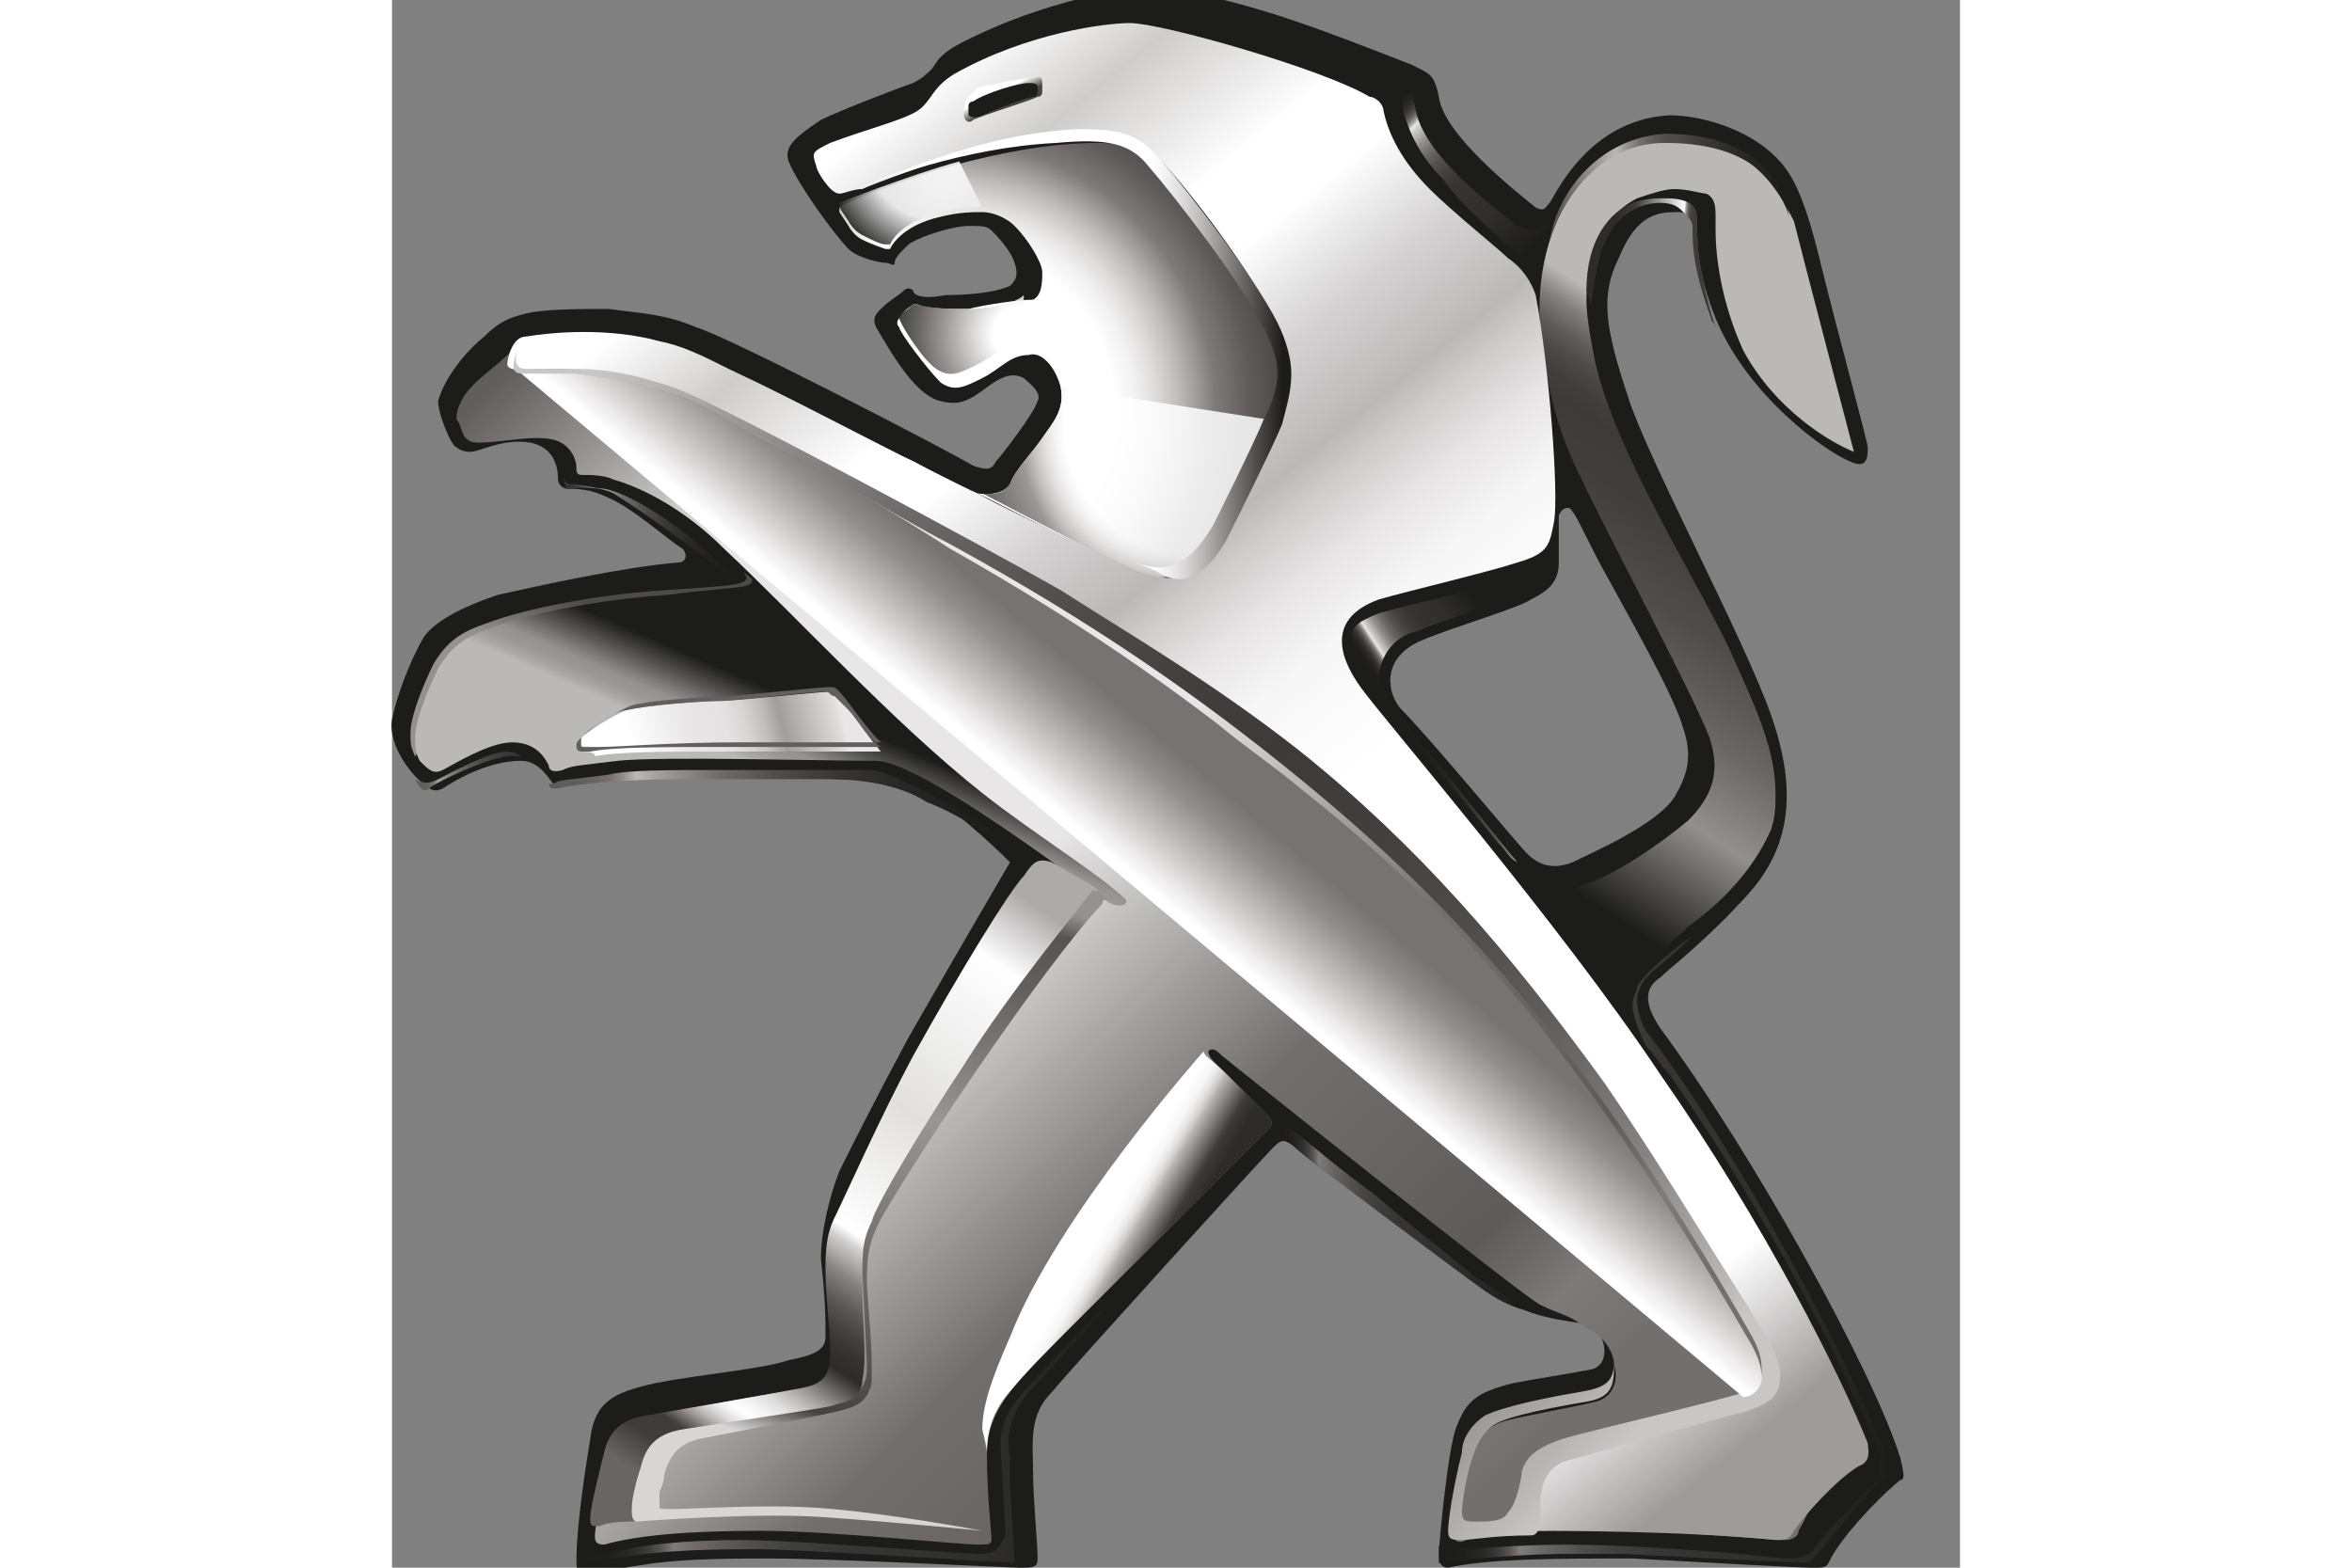 <svg height="400" viewBox="40 1 68 68" width="600" xmlns="http://www.w3.org/2000/svg" xmlns:xlink="http://www.w3.org/1999/xlink"><rect x="40" y="1" width="68" height="68" fill="#808080" stroke="none"/><linearGradient id="a" x1="58.347%" x2="38.304%" y1="7.934%" y2="87.509%"><stop offset=".203" stop-color="#bbb8b8"/><stop offset=".205" stop-color="#b8b5b5"/><stop offset=".241" stop-color="#84807f"/><stop offset=".276" stop-color="#625e5d"/><stop offset=".309" stop-color="#4d4948"/><stop offset=".341" stop-color="#413e3d"/><stop offset=".368" stop-color="#3d3a39"/><stop offset=".451" stop-color="#423f3d"/><stop offset=".56" stop-color="#504d4b"/><stop offset=".685" stop-color="#6a6665"/><stop offset=".813" stop-color="#938f8e"/><stop offset="1" stop-color="#1c1c1b"/></linearGradient><linearGradient id="b" x1="40.251%" x2="65.02%" y1="61.001%" y2="30.676%"><stop offset=".031" stop-color="#959190"/><stop offset=".2" stop-color="#959190"/><stop offset=".99" stop-color="#4d4a48"/></linearGradient><linearGradient id="c" x1="101.382%" x2="19.782%" y1="51.414%" y2="43.696%"><stop offset=".197" stop-color="#3d3a39"/><stop offset=".263" stop-color="#3e3c3a"/><stop offset=".287" stop-color="#444140"/><stop offset=".304" stop-color="#4e4b49"/><stop offset=".318" stop-color="#5e5a58"/><stop offset=".33" stop-color="#74706f"/><stop offset=".34" stop-color="#938f8e"/><stop offset=".35" stop-color="#bcb9b8"/><stop offset=".358" stop-color="#f7f6f6"/><stop offset=".359" stop-color="#fff"/><stop offset=".824" stop-color="#3d3a39"/><stop offset="1" stop-color="#2d2c2a"/></linearGradient><linearGradient id="d" x1="48.324%" x2="60.145%" y1="55.671%" y2="42.729%"><stop offset="0" stop-color="#bbb8b8"/><stop offset=".082" stop-color="#ada9a9"/><stop offset=".235" stop-color="#9b9796"/><stop offset=".368" stop-color="#959190"/><stop offset=".99" stop-color="#1c1c1b"/></linearGradient><linearGradient id="e" x1="83.058%" x2="-28.192%" y1="101.88%" y2="3.767%"><stop offset=".077" stop-color="#736f6e"/><stop offset=".121" stop-color="#7e7a79"/><stop offset=".17" stop-color="#5f5b5a"/><stop offset=".308" stop-color="#736f6e"/><stop offset=".472" stop-color="#e8e6e6"/><stop offset=".698" stop-color="#e8e6e6"/><stop offset=".727" stop-color="#d0cdcd"/><stop offset=".782" stop-color="#999595"/><stop offset=".841" stop-color="#635f5e"/><stop offset=".962" stop-color="#3d3a39"/></linearGradient><radialGradient id="f" cx="23.146%" cy="59.693%" gradientTransform="matrix(.983 0 0 1 .004 0)" r="80.51%"><stop offset=".036" stop-color="#fff"/><stop offset=".467" stop-color="#fff"/><stop offset=".525" stop-color="#f3f2f2"/><stop offset=".586" stop-color="#dddbda"/><stop offset=".647" stop-color="#bebbba"/><stop offset=".709" stop-color="#989493"/><stop offset=".747" stop-color="#7e7a79"/><stop offset=".846" stop-color="#5f5b5a"/><stop offset="1" stop-color="#3d3a39"/></radialGradient><radialGradient id="g" cx="98.451%" cy="48.697%" gradientTransform="matrix(.623 0 0 1 .371 0)" r="158.155%"><stop offset=".036" stop-color="#fff"/><stop offset=".228" stop-color="#fff"/><stop offset=".307" stop-color="#e9e7e7"/><stop offset=".44" stop-color="#c1bfbe"/><stop offset=".609" stop-color="#8c8887"/><stop offset=".805" stop-color="#514e4c"/><stop offset="1" stop-color="#1c1c1b"/></radialGradient><radialGradient id="h" cx="73.161%" cy="-28.511%" gradientTransform="matrix(.581 0 0 1 .307 0)" r="176.656%"><stop offset=".231" stop-color="#fff"/><stop offset=".571" stop-color="#ebeaea"/><stop offset=".863" stop-color="#1c1c1b"/></radialGradient><radialGradient id="i" cx="72.5%" cy="19.165%" gradientTransform="matrix(.666 0 0 1 .242 0)" r="259.456%"><stop offset=".036" stop-color="#fff"/><stop offset=".253" stop-color="#fff"/><stop offset=".273" stop-color="#f3f2f2"/><stop offset=".295" stop-color="#dddbda"/><stop offset=".317" stop-color="#bebbba"/><stop offset=".338" stop-color="#989493"/><stop offset=".346" stop-color="#898584"/><stop offset=".412" stop-color="#5f5b5a"/><stop offset=".472" stop-color="#3d3a39"/><stop offset=".857" stop-color="#3d3a39"/></radialGradient><linearGradient id="j" x1="88.032%" x2="8.283%" y1="48.655%" y2="52.9%"><stop offset="0" stop-color="#e8e6e6"/><stop offset=".03" stop-color="#dedcdb"/><stop offset=".258" stop-color="#a19e9d"/><stop offset=".27" stop-color="#a7a3a3"/><stop offset=".333" stop-color="#c2bfbe"/><stop offset=".405" stop-color="#d7d5d4"/><stop offset=".494" stop-color="#e4e2e2"/><stop offset=".648" stop-color="#e8e6e6"/><stop offset=".896" stop-color="#fff"/></linearGradient><linearGradient id="k" x1="28.993%" x2="94.488%" y1="4.87%" y2="93.815%"><stop offset="0" stop-color="#fff"/><stop offset=".069" stop-color="#cfcdcc"/><stop offset=".157" stop-color="#fff"/><stop offset=".203" stop-color="#fff"/><stop offset=".266" stop-color="#d5d3d3"/><stop offset=".33" stop-color="#bbb8b8"/><stop offset=".352" stop-color="#cfcdcc"/><stop offset=".388" stop-color="#e6e4e4"/><stop offset=".431" stop-color="#f7f6f6"/><stop offset=".502" stop-color="#fff"/><stop offset=".885" stop-color="#fff"/><stop offset=".98" stop-color="#9f9b9a"/></linearGradient><linearGradient id="l" x1="3.006%" x2="92.379%" y1="6.501%" y2="86.24%"><stop offset="0" stop-color="#c9c7c6"/><stop offset=".093" stop-color="#9b9796"/><stop offset=".219" stop-color="#6d6968"/><stop offset=".335" stop-color="#514e4c"/><stop offset=".434" stop-color="#423f3e"/><stop offset=".507" stop-color="#3d3a39"/><stop offset=".583" stop-color="#413e3d"/><stop offset=".674" stop-color="#4d4a48"/><stop offset=".772" stop-color="#635f5e"/><stop offset=".876" stop-color="#878382"/><stop offset=".982" stop-color="#bebbba"/><stop offset="1" stop-color="#c9c7c6"/></linearGradient><linearGradient id="m" x1="78.973%" x2="28.494%" y1="2.778%" y2="101.828%"><stop offset="0" stop-color="#aeaaaa"/><stop offset=".1" stop-color="#fff"/><stop offset=".349" stop-color="#e1e0df"/><stop offset=".398" stop-color="#e9e8e7"/><stop offset=".538" stop-color="#fff"/><stop offset=".555" stop-color="#d1cfce"/><stop offset=".595" stop-color="#8a8685"/><stop offset=".632" stop-color="#5c5957"/><stop offset=".666" stop-color="#423f3d"/><stop offset=".694" stop-color="#32312f"/><stop offset=".714" stop-color="#2d2c2a"/><stop offset=".726" stop-color="#454241"/><stop offset=".745" stop-color="#6f6b69"/><stop offset=".764" stop-color="#999594"/><stop offset=".784" stop-color="#bfbcbb"/><stop offset=".803" stop-color="#dddbdb"/><stop offset=".823" stop-color="#f3f2f2"/><stop offset=".841" stop-color="#fff"/><stop offset=".851" stop-color="#f2f1f1"/><stop offset=".863" stop-color="#dad8d8"/><stop offset=".875" stop-color="#b9b6b5"/><stop offset=".887" stop-color="#918d8c"/><stop offset=".899" stop-color="#64615f"/><stop offset=".91" stop-color="#3f3c3a"/><stop offset=".945" stop-color="#3f3c3a"/><stop offset="1" stop-color="#696564"/></linearGradient><linearGradient id="n" x1="35.782%" x2="56.711%" y1="42.669%" y2="59.762%"><stop offset=".2" stop-color="#fff"/><stop offset=".33" stop-color="#f7f6f6"/><stop offset=".407" stop-color="#e6e5e4"/><stop offset=".47" stop-color="#d0cecd"/><stop offset=".521" stop-color="#b6b3b2"/><stop offset=".835" stop-color="#3d3a39"/><stop offset=".964" stop-color="#312f2e"/><stop offset="1" stop-color="#2d2c2a"/></linearGradient><linearGradient id="o" x1="47.726%" x2="57.601%" y1="51.457%" y2="41.7%"><stop offset=".022" stop-color="#fff"/><stop offset=".183" stop-color="#fff"/><stop offset=".209" stop-color="#fff"/><stop offset=".323" stop-color="#eceaea"/><stop offset=".498" stop-color="#cac7c6"/><stop offset=".5" stop-color="#c9c7c6"/><stop offset=".51" stop-color="#c7c4c4"/><stop offset=".797" stop-color="#908d8c"/><stop offset=".945" stop-color="#7e7a79"/><stop offset="1" stop-color="#777372"/></linearGradient><linearGradient id="p"><stop offset="0" stop-color="#1c1c1b"/><stop offset=".047" stop-color="#1f1e1d"/><stop offset=".074" stop-color="#262523"/><stop offset=".096" stop-color="#312f2e"/><stop offset=".115" stop-color="#413f3d"/><stop offset=".133" stop-color="#585452"/><stop offset=".149" stop-color="#777372"/><stop offset=".164" stop-color="#a4a1a0"/><stop offset=".178" stop-color="#e1dfdf"/><stop offset=".179" stop-color="#e8e6e6"/><stop offset=".202" stop-color="#cccac9"/><stop offset=".262" stop-color="#94908f"/><stop offset=".324" stop-color="#6c6867"/><stop offset=".386" stop-color="#524f4d"/><stop offset=".449" stop-color="#423f3d"/><stop offset=".513" stop-color="#383634"/><stop offset=".579" stop-color="#353331"/><stop offset=".74" stop-color="#2f2e2c"/><stop offset=".977" stop-color="#1f1e1d"/><stop offset="1" stop-color="#1c1c1b"/></linearGradient><linearGradient id="q" x1="11.512%" x2="87.638%" xlink:href="#p" y1="5.622%" y2="91.917%"/><linearGradient id="r" x1="39.91%" x2="80.27%" xlink:href="#p" y1="67.73%" y2="27.35%"/><linearGradient id="s" x1="-.487%" x2="98.919%" y1="50.813%" y2="50.813%"><stop offset="0" stop-color="#4d4a48"/><stop offset=".286" stop-color="#bbb8b8"/><stop offset=".322" stop-color="#9c9897"/><stop offset=".38" stop-color="#767271"/><stop offset=".435" stop-color="#5e5b59"/><stop offset=".488" stop-color="#524e4d"/><stop offset=".533" stop-color="#4d4a48"/><stop offset=".758" stop-color="#2d2c2a"/><stop offset="1" stop-color="#1c1c1b"/></linearGradient><linearGradient id="t"><stop offset="0" stop-color="#1c1c1b"/><stop offset=".056" stop-color="#1f1e1d"/><stop offset=".087" stop-color="#262523"/><stop offset=".113" stop-color="#312f2e"/><stop offset=".136" stop-color="#413f3d"/><stop offset=".156" stop-color="#585452"/><stop offset=".175" stop-color="#777371"/><stop offset=".179" stop-color="#807c7b"/><stop offset=".227" stop-color="#6c6867"/><stop offset=".313" stop-color="#524f4d"/><stop offset=".399" stop-color="#413f3d"/><stop offset=".487" stop-color="#383634"/><stop offset=".579" stop-color="#353331"/><stop offset=".74" stop-color="#2f2e2c"/><stop offset=".977" stop-color="#1f1e1d"/><stop offset="1" stop-color="#1c1c1b"/></linearGradient><linearGradient id="u" x1="-1.045%" x2="99.965%" xlink:href="#t" y1="50.82%" y2="50.82%"/><linearGradient id="v" x1="-1.075%" x2="99.508%" xlink:href="#t" y1="49.37%" y2="49.37%"/><linearGradient id="w" x1=".124%" x2="100.041%" xlink:href="#t" y1="49.915%" y2="49.915%"/><linearGradient id="x" x1=".517%" x2="99.612%" y1="46.017%" y2="46.017%"><stop offset="0" stop-color="#5f5b5a"/><stop offset=".062" stop-color="#625e5c"/><stop offset=".097" stop-color="#6a6664"/><stop offset=".126" stop-color="#797473"/><stop offset=".15" stop-color="#8f8c8b"/><stop offset=".173" stop-color="#b0acab"/><stop offset=".179" stop-color="#bbb8b8"/><stop offset=".225" stop-color="#a4a0a0"/><stop offset=".349" stop-color="#726e6d"/><stop offset=".476" stop-color="#504d4b"/><stop offset=".603" stop-color="#393735"/><stop offset=".732" stop-color="#2a2827"/><stop offset=".864" stop-color="#201f1e"/><stop offset="1" stop-color="#1c1c1b"/></linearGradient><linearGradient id="y" x1="-.596%" x2="99.629%" y1="49.889%" y2="49.889%"><stop offset="0" stop-color="#353331"/><stop offset=".053" stop-color="#373533"/><stop offset=".083" stop-color="#3e3b39"/><stop offset=".108" stop-color="#494645"/><stop offset=".13" stop-color="#5b5756"/><stop offset=".149" stop-color="#757170"/><stop offset=".167" stop-color="#999595"/><stop offset=".179" stop-color="#bbb8b8"/><stop offset=".225" stop-color="#a4a0a0"/><stop offset=".349" stop-color="#726e6d"/><stop offset=".476" stop-color="#504d4b"/><stop offset=".603" stop-color="#393735"/><stop offset=".732" stop-color="#2a2827"/><stop offset=".864" stop-color="#201f1e"/><stop offset="1" stop-color="#1c1c1b"/></linearGradient><linearGradient id="z" x1="3.138%" x2="102.75%" y1="39.488%" y2="39.488%"><stop offset="0" stop-color="#5f5b5a"/><stop offset=".067" stop-color="#625e5c"/><stop offset=".106" stop-color="#6a6664"/><stop offset=".137" stop-color="#797473"/><stop offset=".164" stop-color="#8f8b8a"/><stop offset=".179" stop-color="#a19e9d"/><stop offset=".222" stop-color="#93908f"/><stop offset=".372" stop-color="#6c6867"/><stop offset=".525" stop-color="#524f4d"/><stop offset=".679" stop-color="#413f3d"/><stop offset=".836" stop-color="#383634"/><stop offset="1" stop-color="#353331"/></linearGradient><linearGradient id="A" x1="43.959%" x2="59.394%" y1="37.398%" y2="57.377%"><stop offset="0" stop-color="#fff"/><stop offset=".115" stop-color="#dedcdc"/><stop offset=".907" stop-color="#454240"/></linearGradient><linearGradient id="B" x1=".629%" x2="100.199%" y1="50.639%" y2="50.639%"><stop offset=".687" stop-color="#fff"/><stop offset=".721" stop-color="#f0efef"/><stop offset=".763" stop-color="#d6d4d4"/><stop offset=".81" stop-color="#b2aead"/><stop offset=".86" stop-color="#858180"/><stop offset=".913" stop-color="#565251"/><stop offset=".968" stop-color="#282726"/><stop offset=".98" stop-color="#1c1c1b"/></linearGradient><linearGradient id="C" x1="44.016%" x2="63.104%" y1="88.852%" y2="-2.249%"><stop offset="0" stop-color="#d8d6d5"/><stop offset=".066" stop-color="#454240"/><stop offset=".235" stop-color="#625e5c"/><stop offset=".352" stop-color="#736f6e"/><stop offset=".462" stop-color="#858180"/><stop offset=".604" stop-color="#9a9695"/><stop offset=".675" stop-color="#888483"/><stop offset=".859" stop-color="#625f5d"/><stop offset=".959" stop-color="#565351"/><stop offset="1" stop-color="#959190"/></linearGradient><g fill="none"><path d="m105.4 64.2c-1.2-3.8-6.4-13.2-10.4-18.6-.8-1.2-.6-1.8 0-2.2.4-.4 2-1.6 3.8-3.6s2.2-4.4 1-7.8-5.4-11.2-6.2-13.8c-1-3-1.2-4.4-.4-6 .8-2 1.8-2 2.6-2 .4 0 .8.4.8.6 0 .8 0 2 .8 4 1.4 3.4 4.8 5.8 5.8 6.2.8.4.8-.2.8-.6 0-.2-1.2-4.6-2-7.8-.8-3.4-1.4-4.2-2-4.8-1.2-1.2-3.2-1.8-4.6-1.8-3.6.2-5 3.6-5.2 3.8s-.2.4-.6.2c-1-.8-4-3.2-4.2-4.8-.2-1-.4-1-1.2-1.4-3.6-1.4-6.6-2.6-10-3.2-1.4-.2-1.4-.4-3 0-2.6.6-4.4 1.2-6.4 2.2-1.2.6-1.2 1-1.4 1.2s-.4.4-.8.6c-.6.2-3.2 1.2-4 1.6-1.2.8-1.6 1.2-1.4 1.8.4 1 2 3.2 2.6 3.8.4.4 1.4.6 1.6.6s.4.2.4 0 .2-.4.6-.8c.6-.4 2-.8 2.6-.8s.8 0 1 .2.8.8 1 1.4 0 .8-.2 1c-.4.2-1.4.4-2.8.4-1 .2-1.4 0-1.4-.2 0 0-.2-.2-.4 0s-.6.4-1 .8c-.2.2-.4.4-.2.8.8 1.4 1.8 3 2.8 3.2.8.2 1.2 0 2-.6s1.2-.6 1.6-.4c.2.2.8.6.6 1-.2.6-1.6 2.4-1.8 2.6-.2.4-.4.4-1 .2-.6-.4-10.6-5.6-12-6-1.4-.6-2.4-.6-3.8-.8-1.2 0-2.8 0-3.6.2s-1.2.4-1.8 1c-1 .8-1.8 2-2 2.8 0 .6.6 2 .8 2 0 0 .2.2.6.2s1.4-.6 2.6-.4c1 .2 1.2 1 1.2 1.6 0 .2.2.4.4.4.4 0 1 0 1.8.4 1 .4 2.8 2 3.2 2.2.2.2.2.6-.2.6-2.4.2-6 1-7.8 1.4-1.2.4-2.6 1-3.2 1.8-.6 1-1.2 2.6-1.4 3.6-.2 1.2 1 2.6 1.4 2.8.2.2.4.4.8.2.6-.4 2-1.2 3.4-1.2.8 0 1.2.8 1.4 1s.4 0 1.2-.2c1.4-.4 8.6-.2 11.2 0 1.2 0 2.8.2 4 .8s3.4 2.8 3.4 2.8-2.8 4.8-4.4 7.6c-1.4 2.6-2.4 4.6-3 5.8-.4 1-.8 2.6-.8 3.8.2 1.8.2 2.6.2 3.4 0 .6-.6.8-1.6 1-1.2.4-3.8.6-5.8 1-1.8.4-2.6.8-2.8 2.4-.2 1.2-.6 3.8-.6 5.2 0 .6 0 .8.6.6.4 0 1.4-.2 2.8-.4 1.6-.2 3.6-.2 5-.2 2.6 0 10.4.4 10.8.4.6 0 .8 0 .8-.4 0-.6-.2-2.6-.2-3.8s-.2-2.4.8-3.4c1-1.2 9-10 9.4-10.4s.6-.8 1.2-.2 7 5.2 8.4 6.2 2.6 1.2 4 1.4c1 0 1.4 1.8.4 2s-2.4.4-3.4.6c-1.6.4-2 .8-2.4 1.8-.4.8-.8 5.2-.8 5.6 0 .2 0 .6.4.6 1.8-.4 4.8-.4 8-.4 3.6.2 7.2.4 7.8.4s.6 0 .8-.4c.4-.8 1.8-2.4 3-3.4.2 0 .2-.2 0-1zm-14.2-25.8c-1 .4-1.6 0-2-.4s-4.2-5-5.4-6.2c-.6-.6-1-2.2.8-3 1.4-.6 4.2-1.4 4.8-1.8.8-.4 1.2-.8 1.2-1.6v-2c0-.2.4-.6.6-.2.2.2.8 1.6 1.6 3 1.2 2.2 2.8 5 3.2 6.4.4 1.2.2 2-.4 3-.8 1.2-3.6 2.4-4.4 2.8z" fill="#1c1c1b"/><path d="m56.2 7c-3 0-5.8 3.4-5.4 8.4.4 3 .8 4.4 1.8 6.4.4 1 5.4 10.4 5.6 11.4.4 1.4 0 2.4-1 3.4-1.2 1-3.2 2.4-4.6 2.8-.4.2-.6.2-.8.2-.4 0-1-.2-2.6-1.8l6.4 8.6c-.8-1-1.2-2-1-2.6.2-.8 1.4-1.4 2.6-2.6 1.4-1 2.8-2.4 3.6-4.2.2-.6.2-1 .2-1.6 0-1.8-.8-3.6-1.8-5.8-1.2-2.8-5-8.6-6-12.8-.2-1-.4-2-.4-2.8 0-2.4 1-3.8 2.2-4.4.6-.2 1.2-.4 1.6-.4.6 0 1.2.2 1.4.2.4.2.4.6.4 1v.6c0 1 .2 3 1.2 5.2 1.4 2.6 3.8 4 4.8 4.4 0 0-2.2-8.4-2.6-10-.8-1.6-2-3.6-5.6-3.6z" fill="url(#a)" transform="translate(39)"/><path d="m16.2 25.8c.6.6-.4.6-3.4.8s-6 .8-7.6 1.4c-1.2.4-1.8.8-2.4 1.8 0 0-1 2-1 3 0 .4 0 .6.2 1 .2.2.4-5.4 7.6-5.8 6.6-.4 8.2-1.2 6.6-2.2z" fill="url(#b)" transform="translate(39)"/><path d="m53 14.2s.2-1.4.4-2.2c.6-1.8 1.8-2.2 2.6-2.2.6 0 .8.2 1 .4s.4.4.4.6c0 .8 0 1.8.8 4 0 .2.2.2.2.4-.6-1.8-.8-3.4-.8-4.2v-.6c0-.6-.6-.8-1.4-.8-.4 0-.8 0-1.4.2-1 .4-2 1.6-2 3.8z" fill="url(#c)" transform="translate(39)"/><path d="m16.6 26c.2.6-.6.4-3.6.8-3 .2-6 .8-7.6 1.4-1.2.4-1.8.8-2.4 1.8 0 0-1 2-1 3 0 .4 0 .6.2 1 .4.4.6.6 1 .4s2-1.2 3-1.2 1.4.6 1.6 1c0 .4.6.2.6.2.4-.2.8-.2 2.4-.4 1.8-.2 8.8 0 11.2 0 2.2 0 11.4 7.2 11.4 7.2l.4-1c-3-2.6-14.6-11.6-17.2-14.2z" fill="url(#d)" transform="translate(39)"/><path d="m42.6 31.6c1.4 1.6 5.4 6.6 9 11.2 5.4 7 8.8 12.6 12.4 20.6.4.8 0 .8-.4 1.4-1 .8-.8 1.2-1.6 2.6 0 .2-.2.4-.6.4-.8 0-6.6-.6-10.4-.4-2.2 0-2.8.2-3.4.4-.4.2-.6 0-.6-.4 0-.2.4-2.6.8-3.4s.8-1.2 1.6-1.4 3-.6 3.8-.8 1-1 .8-1.6c0-.6-.6-1.4-1.2-1.6-.8-.6-1.2-.6-2-1s-12.8-10-13.8-10.8c-.2-.2-.4-.4-.6-.2 0 .2.2.4.2.4l2.4 2.4c.2.2.2.4 0 .6l-8.2 8.2c-2.4 2.4-4 3.8-4 5.8s.2 3.4.2 3.8c0 .2-.2.2-.6.2-.8 0-6.4-.6-9.4-.6-3.2 0-5.4.2-6.8.6-.4 0-.4-.2-.4-.4 0-.4.4-2.4.8-3.8.2-.8 1-1.2 1.8-1.4 1-.2 5-1 6.8-1.2 1-.2 1.2-.4 1.2-1.4 0-.8-.2-2.6-.2-3.6 0-.8.2-1.8.6-2.6 1.4-3.4 5-10.4 8-14.6.4-.4.8-.6 1-.4.4 0 2.2 1.6 2.4 1.6.4.2.8 0 .6-.2-1-1-4.2-3-6.2-4.6-3.8-3-8-7.6-11.2-10.6-1.6-1.6-3.4-2.6-4.8-3-.4-.2-1-.2-1.4-.2-.2 0-.2-.2-.2-.2 0-.2 0-.6-.4-1s-1-.4-1.4-.4c-.6 0-1.8.2-2.4.2-.2 0-.4 0-.6-.2s-.2-.6-.4-.8c0-.2 0-.4.2-.8.4-.8 1.4-1.4 2-2s1-.6 1.6-.6c1.4-.2 3.2-.2 5 .2 1.4.4 2.4.8 3.8 1.4s9 4.6 10 5z" fill="url(#e)" transform="translate(39)"/><path d="m30 17.8c.2 1-.4 1.6-.8 2.2s-1.2 1.4-1.4 2c-.4.6-1.4.4-1.4.4s4.4 2.2 7 3.6c1 .6 2.6 0 3.6-2 .2-.4 1.8-3.8 2.2-4.8s1-2 0-4c-1-1.8-3.8-5.4-4.8-6.8-.6-.8-1.2-1.2-2.8-1.2-1.4 0-3.2.2-5.6.8s-5.4 1.8-5.6 2v.2l.4.6s.2.4.6.6 1 .4 1 .4h.2s.4-1 2.2-1.4c.8-.2 1.4-.2 1.8-.2s1 .2 1.4.6c.6.6 1.2 1.6 1.2 2s0 1-.4 1.2c-.6 0-2 .2-2.8.4-.8 0-1.8 0-2.2-.2h-.2c-.2.2-.4.2-.6.6 0 0-.2.2 0 .4 0 .2 1.2 1.8 1.8 2.4.6.4 1 .2 1.8-.2s1.2-1 2-1c.6-.2 1.2.6 1.4 1.4z" fill="url(#f)" transform="translate(39)"/><path d="m28.4 13.8c-.4.4-1.6.6-2.4.6s-1.6 0-2.2-.2h-.2c-.2.2-.2.2-.6.4 0 0-.2.2 0 .2 0 .2 1 1.8 1.6 2.2s1 .2 1.8-.2 1.2-1 2-.8z" fill="url(#g)" opacity=".85" transform="translate(39)"/><path d="m25.6 8c-2.2.6-5.2 1.8-5.2 1.8v.2l.4.6s.2.4.6.6.8.4 1 .4h.2s.4-1 2.2-1.4c.8-.2 1.4-.2 1.8-.2z" fill="url(#h)" opacity=".85" transform="translate(39)"/><path d="m30 17.8c.2 1-.4 1.6-.8 2.2s-1.2 1.4-1.4 2c-.4.6-1.2.4-1.2.4s4.2 2.2 6.6 3.4c1 .6 2.6.2 3.6-1.8.2-.4 1.8-3.8 2.2-4.8z" fill="url(#i)" opacity=".85" transform="translate(39)"/><path d="m1.2 3.6c-.2 0-.2-.4 0-.6s1.4-1 2-1.2c.8-.2 3.2-.4 4.2-.4.4 0 4.2-.4 4.6-.4s1.2 1.4 2.2 2.6h-6.4c-2.8 0-5 0-6 .2 0-.2-.4-.2-.6-.2z" fill="url(#j)" transform="translate(47 30)"/><path d="m48.2 33.6c-.2 0-.2-.2-.2-.2 0-.2 0-.2.2-.4s1.4-1.2 2-1.2c.8-.2 3.2-.4 4.2-.4.2 0 4-.4 4.4-.4.2 0 .2.2.4.2l.6.6c.4.4.8 1.2 1.4 1.6h-6.6c-2.8 0-5 0-6 .2h-.6zm.2-.2h.6c.8 0 3.2-.2 6-.2h6.2c-.8-.8-1.4-1.8-1.8-2.2-.2-.2-.2-.2-.4-.2-.4 0-4.2.4-4.4.4-1 0-3.6.2-4.2.4s-1.8 1-2 1.2-.2.2-.2.4 0 .2.2.2c-.2 0 0 0 0 0z" fill="#635f5e"/><path d="m65 63.6c-1.2-3-4.4-9.4-9-16-4.4-6.6-12-15.4-13-16.8s-1.4-3 .8-3.8c1.4-.4 4.8-1.2 6-1.6 1.4-.4 1.4-.8 1.6-1.8.2-1.2-.2-6.6-.8-9.8-.2-.6-.6-1.2-1.2-1.6-.4-.4-2.4-2-3.4-3-1.2-1.2-1.8-2.4-2-3.4 0 0 0-.2-.2-.4 0 0-.2-.2-.4-.2-2-1.2-9-3.2-10.4-3.2-1 0-4.4.4-7.6 2.2-1 .6-1 1.2-1.6 1.6s-2.2.8-3.8 1.4c-.8.4-.8.4-.6 1 0 .2.6 1.2 1 1.2.2 0 .6-.2 1-.2.4-.2 3.6-1.4 6-2 2.6-.6 5.6-.6 6.6.4 1.6 1.6 4.4 5.4 5.2 7.2.8 1.6.8 2.4.2 4s-2.4 5.6-3 6.4-1.2 1.2-3 .6c-1.8-.8-8.4-4-9.8-4.8-1-.4-5-2.6-8-4-1.2-.6-2-1-3-1.2-2.2-.6-4.6-.4-5.8-.2-.6 0-.8 1-.8 1.2 0 .4 1.2.2 2.2.2.8 0 3.6.4 5 1 1.6.6 10 5.2 12 6.2 16 8.6 22.8 14.2 35.2 35 .6 1 .8 2 0 2.4-1.2.4-6.6 1.4-8.2 1.8-1.4.4-1.6.6-1.8 1.2-.2.8-.6 2.2-.4 2.6 0 .2 0 .2.2.2 1.4 0 6.8 0 10.8.4.4 0 .6 0 .8-.4.4-.6 1.8-2.2 2.8-2.8.6-.2.4-.8.4-1z" fill="url(#k)" transform="translate(39)"/><path d="m61.2 60.6c0-.8-.8-2-2.2-4.2s-3.2-5.2-5.4-8.4c-4.2-5.8-8.2-10.4-13.2-14.4-3.8-3-7.6-5.2-10.4-7-2.8-1.6-15-8.2-16.8-8.8s-3-.8-4.2-.8h-2.2c-.6 0-.4-.6-.4-.8 0 .2-.4 1 .2 1h2.4c1.4.2 3.4.6 4.6 1 1.6.6 9.6 5.4 11.6 6.4 6.2 3.4 10.8 6.6 15.2 10.2 6.6 5.4 12.4 11.6 19.6 24.2.2.4.4.8.4 1.4 0 .8-.6 1-.8 1-1.2.4-6.4 1.6-7.8 2-1.2.4-1.6.8-1.8 1.4 0 .2-.2 1.4-.6 1.8-.2.4-.8.4-1.4.4-.4 0-.6 0-.6-.4s.2-1.6.4-2.2.4-1.2 1-1.6 2.8-.8 4-1 1.2-.8 1.2-1.8c0 1-.4 1.2-1.6 1.4s-3.2.6-4 1c-.6.4-1 1-1 1.6-.4 1.6-.6 3-.6 3.4s.2.4.6.4 1.4-.2 3-.2c.4 0 .4-.6.4-1.2 0-.2 0-.8.2-1.2s.4-.6.8-.8c.8-.2 5.6-1.6 8-2.2 1-.4 1.4-.6 1.4-1.6z" fill="url(#l)" transform="translate(39)"/><path d="m29.6 38.4c.4.2 1 .6 1.4.8s.6.4.6.4c-3.2 4-8 10.8-9.4 13.8-.8 1.6-.8 2.2-.8 3.6s.2 3 0 3.8c0 .8-.6 1.2-1.4 1.4s-5.4 1-6.4 1.2-1.2.8-1.4 1.6-.2 1.2-.4 1.4c0 .4 0 .6-.4.6-.2 0-1 0-1.4.2-.4 0-.4 0-.4-.4s.4-2 .6-2.8.6-1.4 1.8-1.6 5.8-1 6.8-1.2 1.2-.6 1.2-1.6-.2-2.4-.2-3.4c0-.8 0-1.6.4-2.4s2-4.4 3.4-7c2-3.6 4.2-7.2 4.8-7.8.4-.6.6-.8 1.2-.6z" fill="url(#m)" transform="translate(39)"/><path d="m26.8 64c0-.8.2-1.6.8-2.4.8-1 1.8-2 3.2-3.4l8.2-8.2c.2-.2.2-.4 0-.6l-1.8-1.8c-.6-.6-1-.8-1-1 0 0-6.4 7.2-8.4 12.4-.8 1.8-1.2 3-1.2 4 .2.8.2 1 .2 1z" fill="url(#n)" transform="translate(39)"/><path d="m6.6 17.2h2.4c1.6.2 3.4.6 4.6 1 .6.2 2 1 3.8 2 3 1.6 6.6 3.8 7.8 4.6 4.6 2.6 8.2 5 11.6 7.6 1.2 1 2.4 1.8 3.6 2.8 6.8 5.4 12.2 11.4 19.6 24.2.2.4.4.8.4 1.4 0 .4-.4.8-.8.8z" fill="url(#o)" transform="translate(39)"/><path d="m50.4 11c-.2 0-.4-.2-.6-.2-1-.8-4-3-4.4-5-.2-1 0-.4-.8-1-.2-.2-.6-.2-.8-.4 0 0 .2 0 .2.2.2 0 .2.2.4.2.4.4.4.6.4.8.2.8.6 2 1.8 3.2.8 1.2 2.8 2.8 3.2 3.2.2.2.6.4.8.6.2-.6.4-1.4.6-2 0 0 0 .2-.2.2s-.4.2-.6.2z" fill="url(#q)" transform="translate(39)"/><path d="m43.8 27.6c-1 .4-1.2.6-1.2 1.2 0 .4.2 1.2.6 1.8.6.8 3 3.6 5.8 7 .4.4.4.6.8.8-.2-.2-4-5-5.2-6.4-.4-.4-.8-1-.8-1.6 0-.8.6-1.8 1.6-2 1.4-.6 4.2-1.4 4.8-1.8s.8-.4.8-1l-1.2.6c-1.2.2-4.6 1-6 1.4z" fill="url(#r)" transform="translate(39)"/><path d="m51.2 11.4c.6-1.8 2.2-4.2 5-4.2 3.4 0 4.8 1.4 5.4 3.2-.6-2.8-3-3.6-5.4-3.6-2.8.2-4.6 2.4-5 4.6z" fill="url(#s)" transform="translate(39)"/><path d="m28.6 61.4c.4-.4 2.2-2.4 4.2-4.6l-1.6 1.6c-2.6 2.8-3.8 3.6-3.8 5.2 0 1 .2 3.4.2 3.8 0 .2 0 .4-.4.8-.2.2-.6.2-.8.2-.8 0-7.8-.6-10.2-.6s-4.6.2-5.8.6c-.2 0-.8 0-1-.4-.2-.2-.2-.4-.2-.4v1.2c.4 0 1.4-.2 2.8-.4 1.8-.2 3.6-.2 5-.2s11 .6 11 .6c0-.8-.2-2.6-.2-3.6v-1c-.2-.8 0-1.8.8-2.8z" fill="url(#u)" transform="translate(39)"/><path d="m48.4 57c.6.4 1 .6 1.6.8-.4-.4-1-.8-2-1.4-1.2-1-2.8-2.2-4.4-3.6-1.4-1-2.8-2.2-3.8-3 0 .4-.2.6-.4.6.2 0 .6.2.8.4.4.4 6.8 5.2 8.2 6.2z" fill="url(#v)" transform="translate(39)"/><path d="m65.6 65.2c.2-.2.4-.2.4-.4s0-.4-.2-.6c-1.4-3.8-6.4-13.2-10.2-18.2-.4-.4-.6-1.2-.6-1.6 0-.6.4-1 .6-1.2s1-.8 1.8-1.6c-1.4 1-2.2 1.8-2.4 2.2 0 .2-.2.4-.2.8s.2 1 .6 1.8c.4.4.6.8 1 1.2 4.6 6.6 7.8 13.2 9 16.2.2.8.2 1 0 1.4 0 0-2.4 2.4-2.6 2.8-.2.2-.2.4-.4.4-.2.2-.6.2-1 .2-3.6-.4-7.4-.6-9.4-.6-2.4 0-4 .2-4.8.2-.4 0-.8 0-.8-.2v.8c1.4-.2 3.6-.4 5.8-.4h2.2c3.6.2 8 .4 8 .4 0 .2 2-2.4 3.2-3.6z" fill="url(#w)" transform="translate(39)"/><path d="m28.4 38c-1.2-.8-2.2-1.6-3.4-2.2-1.4-.8-2.8-1.4-3.2-1.4h-6.8c-2 0-3.8 0-4.6.2-1.4.2-2.2.2-2.4.4h-.2s0 .2.2.2h.2c.8-.2 2.8-.4 5.4-.4h6.4c1.2 0 3 .2 4.2 1 1.2.4 4 2.2 4.2 2.2z" fill="url(#x)" transform="translate(39)"/><path d="m15.4 25.6c-1.6-1.6-4-3.2-5.2-3.4-.4 0-1-.2-1.4-.2s-.4-.4-.4-.6c0 0 0 .6.2.8.2 0 1.2-.2 2 .2 1 .6 3.8 2.6 4.2 3 .6.6 1.2.6.6.2z" fill="url(#y)" transform="translate(39)"/><path d="m6.2 33.8c.4 0 .4 0 .6.2-.2-.2-.4-.4-.8-.4-.8 0-2.6 1-3 1.2s-.6.2-1 0c.2.4.4.6.6.4s2.6-1.4 3.6-1.4z" fill="url(#z)" transform="translate(39)"/><path d="m28.6 4.4c.4 0 .6-.2.6.2v.4s0 .2-.2.2c-.4.2-2.4.8-2.8 1-.2.2-.4 0-.4-.2s0-.6.2-.8l.4-.4s1.8-.4 2.2-.4z" fill="url(#A)" transform="translate(39)"/><path d="m67.6 4.6c.2 0 .4 0 .4.2v.2s0 .2-.2.2-1.8.6-2.2.8-.6 0-.6 0v-.4c0-.2.2-.2.2-.2.6-.4 2-.8 2.4-.8z" fill="#1c1c1b"/><path d="m37.2 24.4c.2-.4 2-4 2.4-5 .2-.8.4-1.4.4-2.2 0-.6-.2-1.4-.6-2.2-1-2-3.8-5.6-5-7-1-1.2-1.8-1.4-3.6-1.4-4.4.2-8 2-10.2 2.8 1.6-.6 5.2-2 9.2-2.2 2.2-.2 3.2 0 4 1 1.2 1.4 4 5 5 7 .4.8.6 1.4.6 2 0 .8-.4 1.6-.6 2-.4 1-2 4.2-2.2 4.6-1.2 2-2.2 2-3.4 1.6 0 0 .6.2 1 .4 1.2.8 2.2 0 3-1.4z" fill="url(#B)" transform="translate(39)"/><path d="m32 40s-.2-.2-.6-.4c-.6.8-3.6 4.4-5.6 7.6-1.6 2.4-3.8 6-4 6.8-.4.8-.4 1.4-.4 2.2l.2 4c0 .4 0 .8-.4 1.2-.2.4-.6.4-1.2.6-1 .2-5.2.8-6.4 1s-1.6.8-1.8 1.6c-.2.6-.4 1.4-.4 1.8v.2c0 .4.2.4.2.4s5-.4 8-.2 7 .6 7 .6-4.2-.8-7.2-1-6.8.2-6.8 0v-.6c0-.2.2-.4.2-.8.2-.8.6-1.4 1.6-1.6s5.2-1 6-1.2 1.2-.4 1.4-1.2v-1c0-.8-.2-3-.2-3.2 0-1.4 0-2 1-3.6 1.4-2.4 6.6-10.2 9.2-13 0 0 0-.2.2-.2z" fill="url(#C)" transform="translate(39)"/></g></svg>
